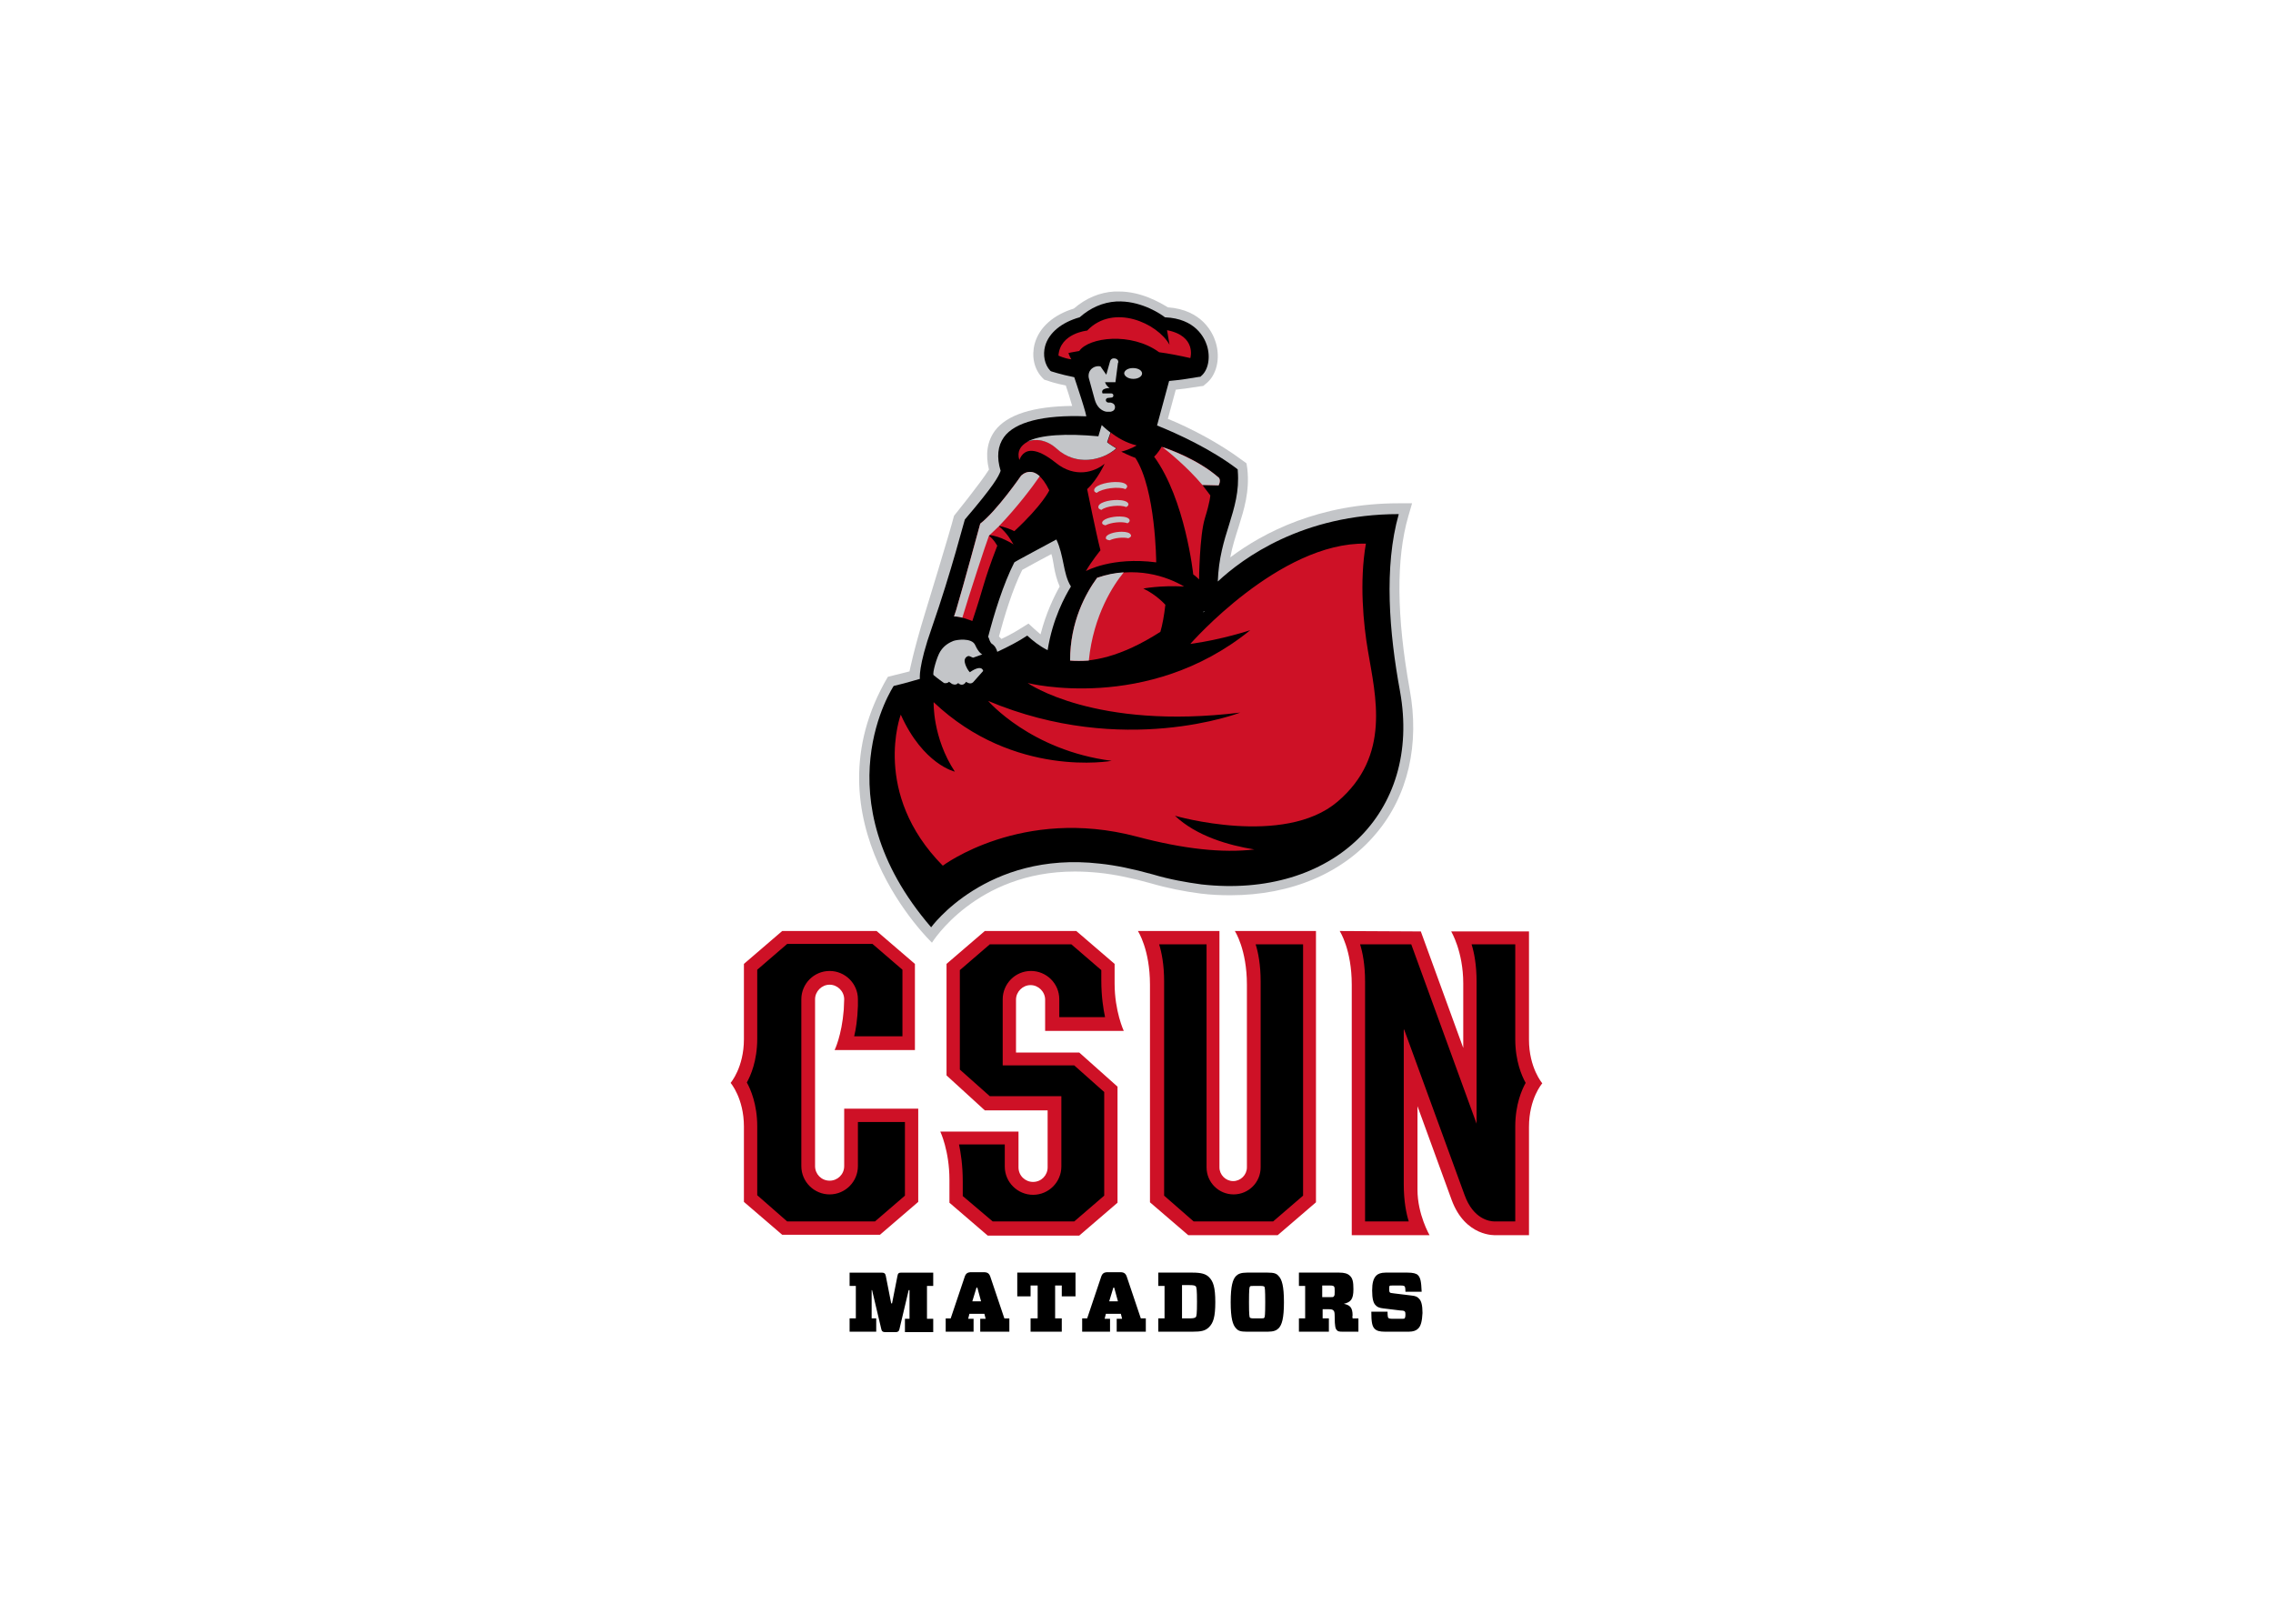 <svg clip-rule="evenodd" fill-rule="evenodd" stroke-linejoin="round" stroke-miterlimit="1.414" viewBox="0 0 560 400" xmlns="http://www.w3.org/2000/svg"><g fill-rule="nonzero" transform="matrix(1.025 0 0 1.025 180 71.809)"><path d="m12.4 153.7-9.201 7.9v18.1c0 6.8-3.199 10.5-3.199 10.5s3.199 3.7 3.199 10.5v18.102l9.201 7.899h23.5l9.199-7.899v-22.4h-17.799v13.799c0 2-1.6 3.5-3.5 3.5-2 0-3.5-1.6-3.5-3.5v-40.1c0-1.9 1.6-3.5 3.5-3.5s3.5 1.6 3.5 3.5l-.101 2.5c-.5 6.3-2.2 9.702-2.2 9.702h19.301v-20.701l-9.201-7.901h-22.699zm48.699 0-9.199 7.9v26.801l9.199 8.401h15.1v13.699c0 1.9-1.5 3.5-3.5 3.5-1.9 0-3.5-1.5-3.5-3.5v-8.6h-18.799s2.199 4.6 2.199 11.6v5.5l9.201 7.901h22l9.2-7.9v-27.9l-9.199-8.2h-15.201v-12.701c0-1.9 1.6-3.5 3.5-3.5s3.5 1.6 3.5 3.5v7.5h18.9s-2.199-4.698-2.199-11.398v-4.701l-9.201-7.9h-22zm36.801 0s2.9 4.4 2.9 12.9v52.301l9.2 7.9h21.5l9.199-7.9v-65.201h-19.5s2.9 4.4 2.9 12.9v43.9c0 1.8-1.499 3.301-3.299 3.301s-3.3-1.501-3.3-3.301v-56.801h-19.6zm48.5 0s2.9 4.4 2.9 12.9v60.201h18.699s-2.9-5-2.9-10.9v-20.1l8.201 22.5c3.3 9 10.6 8.5 10.6 8.5h8v-26c0-6.9 3.199-10.5 3.199-10.5s-3.199-3.7-3.199-10.5v-26h-18.701s2.901 4.8 2.901 12.5v15.5l-10.199-28-19.5-.102z" fill="#ce1126"/><path d="m163.2 95.5c-3.1-17.3-3.3-31.2-.3-41.5l.9-3.1h-3.2c-19.1 0-32.5 7-40.5 13 .5-2.7 1.3-5.1 2-7.3 1.3-4.2 2.7-8.5 2.1-14l-.2-1.3-1.1-.8c-5.5-4.1-12.4-7.7-17.8-9.9l1.9-7c1.9-.2 3.9-.5 5.8-.8l.8-.1.6-.5c2.6-2 3.6-6.1 2.4-10-.7-2.3-3.3-7.8-11.5-8.4-2-1.2-6.4-3.8-11.8-3.8h-1c-3.6.2-6.9 1.6-9.8 4.1-4.9 1.5-8.3 4.5-9.4 8.4-.8 3-.2 6.1 1.8 8.2l.5.5.7.2c.5.2 2 .7 4.5 1.2v.1c.3.9 1 3 1.5 4.8-9.4.1-15.7 2.1-18.6 6-1.8 2.5-2.3 5.6-1.4 9.3-2 3.2-8.4 11.1-8.4 11.1-.8 3.3-7 23.5-7 23.5-2.7 8.8-3.7 13.9-3.7 13.9l-5.2 1.3c-20.3 34.5 10.6 63.9 10.6 63.9s10.5-17.1 34.3-17.1c1.9 0 3.8.1 5.8.3 3.9.4 8.1 1.3 12.4 2.5 4.1 1.2 8.2 2 12.1 2.5 2.4.3 4.8.4 7.1.4 14.6 0 27.1-5.3 35.1-14.9 7.6-9 10.5-21.4 8-34.7m-88.7-13.1c-.5-.4-1-.9-1.5-1.3l-1.4-1.3-1.6 1c-1.4.9-3 1.8-4.9 2.7l-.6-.6c1.3-4.8 3.2-11.2 5.6-16 1.3-.7 4.5-2.5 7-3.8.3.9.4 1.8.6 2.8v.1c.3 1.7.7 3.3 1.4 4.9-1.4 2.5-3.3 6.4-4.6 11.5" fill="#c3c5c8"/><path d="m93.775 2.385c-.355-.008-.714-.003-1.076.015-3.2.2-6.199 1.499-8.799 3.799-4.3 1.2-7.401 3.701-8.301 6.901-.6 2.2-.099 4.5 1.201 5.9l.1.1.199.099c.1 0 2 .701 5.5 1.401.2.6 3.401 10.1 2.801 9.4-10.3-.4-17.101 1.4-19.701 5-1.5 2.1-1.799 4.8-.799 8.1-.5 1.4-1.599 3.501-8.599 11.701-.1.1-3.201 12.398-7.901 25.898-3.4 9.6-2.9 12.4-2.9 12.4-3.7 1.1-6.301 1.701-6.301 1.701s-17.9 26.8 9 58c0 0 13.3-18.401 40.5-15.301 3.9.4 8.101 1.299 12.801 2.599 4 1.2 7.999 1.901 11.699 2.401 31.3 3.5 53.001-17.1 47.701-46.4-2.6-14.1-3.901-29.9-.301-42.6-23.1 0-37.5 10.599-43.5 16.199.2-5.6 1.501-9.8 2.701-13.6 1.3-4.2 2.5-8.1 2.1-13v-.299l-.201-.201c-6.2-4.698-14.2-8.399-19.2-10.399l2.9-10.699c2.4-.2 4.899-.6 7.299-1h.201l.099-.1c1.8-1.4 2.4-4.5 1.5-7.4-.6-1.9-2.799-6.501-10.1-6.801-.937-.75-5.304-3.696-10.625-3.814zm-15.474 57.215c.9 1.9 1.299 3.901 1.699 5.801.4 2 .801 3.9 1.801 5.5-1.4 2.3-4.402 7.698-5.602 15.299-2-1-3.598-2.3-4.898-3.5-2.1 1.4-4.601 2.7-7.201 3.9-.2-.8-.601-1.5-1.401-2-.1-.1-.399-.499-.599-1.199 0-.1-.099-.201-.199-.401 1.4-5.4 3.598-12.6 6.298-17.9 0-.1 7.702-4.2 10.102-5.5zm35.699 17.201c-.1.1-.2.199-.4.299v-.1c.2-.1.3-.199.4-.199zm-100.4 79.999-7.2 6.2v16.6c0 5.3-1.6 8.9-2.5 10.5.9 1.6 2.5 5.3 2.5 10.5v16.6l7.2 6.301h21.1l7.201-6.2v-17.701h-11.301v10.6c0 3.7-2.999 6.801-6.799 6.801-3.699 0-6.8-3-6.8-6.8v-40.1c0-3.7 3.001-6.799 6.801-6.799 3.7 0 6.799 2.999 6.799 6.799v1.6c-.1 3.2-.501 5.701-.901 7.301h11.602v-16l-7.201-6.2h-20.5zm48.701.099-7.201 6.2v23.9l7.201 6.4h17.199v16.9c0 3.7-3.001 6.799-6.801 6.799-3.7 0-6.799-2.999-6.799-6.799v-5.301h-11c.4 1.9.901 4.901.901 8.901v3.5l7.2 6.1h19.6l7.201-6.2v-24.9l-7.201-6.4h-17.199v-15.9c0-3.7 2.999-6.798 6.799-6.798 3.7 0 6.801 2.998 6.801 6.798v4.301h11c-.401-1.9-.901-4.9-.901-8.9v-2.4l-7.2-6.199h-19.6zm40.699 0c.6 1.9 1.199 4.901 1.199 8.901v51.5l7.102 6.199h19.1l7.199-6.199v-60.4h-11.4c.6 1.9 1.201 4.9 1.201 8.9v44.699c0 3.6-2.9 6.5-6.5 6.5s-6.5-2.9-6.5-6.5v-53.6h-11.4zm48.301 0c.6 1.9 1.199 4.901 1.199 8.901v57.699h10.5c-.6-1.9-1.199-4.901-1.199-8.901v-37.199h.1l14.5 39.699c2.1 5.9 6.099 6.401 7.199 6.401h5v-22.801c0-5.3 1.6-8.9 2.5-10.5-.9-1.6-2.5-5.2-2.5-10.5v-22.799h-10.5c.6 1.9 1.201 4.9 1.201 8.9v34.199l-15.701-43.1h-12.299zm-93.4 78.799c-1 0-1.401.301-1.701 1.301l-3.299 9.801h-1.201v3.199h6.701v-3.099h-1.301l.301-1.202h3.6l.3 1.202h-1.3v3.099h7v-3.199h-1.2l-3.301-9.8c-.3-1-.699-1.301-1.699-1.301h-2.9zm32.799 0c-1 0-1.399.3-1.699 1.3l-3.301 9.801h-1.199v3.199h6.699v-3.099h-1.299l.299-1.201h3.602l.299 1.201h-1.299v3.099h7v-3.199h-1.201l-3.299-9.8c-.3-1-.702-1.301-1.702-1.301zm-62.1.102v3.199h1.5v7.801h-1.5v3.199h6.4v-3.199h-1.099v-6.801h.099l2.2 9.301c.1.6.4.799.9.799h2.6c.5 0 .8-.199.9-.799l2.203-9.3h.199v6.9h-1.1v3.2h6.799v-3.2h-1.5v-7.9h1.5v-3.199h-7.599c-.6 0-.9.099-1 .799l-1.299 6.599h-.201l-1.299-6.599c-.1-.6-.4-.799-1-.799h-7.701zm40.301 0v5.699h3.199v-2.599h1.701v7.9h-1.701v3.199h7.5v-3.199h-1.599v-7.9h1.599v2.599h3.301v-5.699zm33.9 0v3.199h1.5v7.801h-1.5v3.199h8.199c2.1 0 3.1-.199 4-1.099 1-1 1.5-2.4 1.5-6s-.5-5-1.5-6c-.8-.8-1.9-1.1-4-1.1zm21.299 0c-1.4 0-2.1.299-2.6.799-.8.8-1.3 2.401-1.3 6.301s.5 5.498 1.3 6.298c.5.6 1.1.801 2.6.801h5c1.4 0 2.1-.301 2.6-.801.8-.8 1.3-2.398 1.3-6.298s-.5-5.501-1.3-6.301c-.5-.6-1.1-.799-2.6-.799zm12.5 0v3.199h1.5v7.801h-1.5v3.199h7.201v-3.199h-1.5v-2.201h1.5c.7 0 .9.101 1.1.301s.299.4.299 1.5c0 2.4.2 2.899.5 3.199.2.3.5.4 1.4.4h3.801v-3.199h-1.401c0-.2-.1-.501 0-.701 0-2-.699-2.499-2.099-2.799 1.6-.4 2.299-1 2.299-3.5 0-1.8-.199-2.601-.799-3.201s-1.4-.799-2.6-.799zm20.801 0c-1.1 0-1.801.299-2.201.699-.7.7-1 1.8-1 3.6 0 2 .301 3 .801 3.5.4.5 1 .701 1.9.801l4.1.5c.6 0 .9.099 1 .199.2.2.199.401.199.801 0 .5-.099.8-.199.9s-.4.1-1 .1h-1.901c-.6 0-.9-.102-1-.202s-.199-.4-.199-1.5h-3.9c0 2.5.2 3.502.8 4.102.5.5 1.2.699 2.5.699h5.7c1.1 0 1.8-.299 2.2-.699.7-.6 1.001-1.801 1.101-3.801 0-1.9-.301-2.9-.801-3.4-.4-.5-.9-.699-1.9-.799l-4.1-.5c-.7-.1-.9-.101-1-.201-.2-.2-.199-.399-.199-.799 0-.5 0-.701.1-.801s.299-.099.799-.099h1.9c.6 0 .8.099.9.199s.2.401.2 1.301h3.9c-.1-2.5-.3-3.4-.9-4-.4-.4-1.2-.6-2.5-.6h-5.299zm-48.9 3h1.801c1 0 1.3.099 1.5.299s.299.901.299 3.701c0 2.9-.099 3.499-.299 3.699s-.6.301-1.5.301h-1.801zm33.699.1h1.9c.6 0 .801.099.901.199.2.2.199.501.199 1.201s.001.999-.199 1.199c-.1.2-.301.199-.901.199h-1.9zm-16.5.099h1.701c.6 0 .801.099.901.199s.199.602.199 3.702-.099 3.599-.199 3.699c-.1.2-.301.201-.901.201h-1.701c-.6 0-.798-.101-.898-.201-.1-.2-.202-.599-.202-3.699s.102-3.602.202-3.702c.1-.2.298-.199.898-.199zm-66.6.401h.201l.899 3.298h-2.1zm32.9 0h.199l.901 3.298h-2.1z"/><path d="m110.5 84.7c7.5-1 14.4-3.3 14.4-3.3-24.7 20-53.5 12.7-53.5 12.7s16.1 11.4 51.1 7.1c0 0-28 10.9-60.6-2.8 0 0 10.2 11.9 29.7 14.4 0 0-23.4 4.3-42.8-14.1 0 0-.3 8.5 5.1 16.7 0 0-7.6-1.7-13-13.7 0 0-7.1 18.9 10.1 36.3 0 0 19-14.3 46.6-7 11.3 3 20.6 4 28.3 3.1-6.2-1-13.9-3.2-19.1-8.1 0 0 26.2 7.6 39.1-3.4s9.1-25.4 7.3-36.2c-1.1-6.4-2.1-16.6-.5-25.8-20.8-.4-42.2 24.1-42.2 24.1m-7.2-2.9c.5-1.7.9-3.9 1.2-6.5 0 0-2.1-2.4-5.3-3.9 0 0 3.9-.8 9.8-.5-4.1-2.4-11.6-5.1-20.9-2.1-2.7 3.7-6.5 10.5-6.5 19.9 5 .5 12.2-.8 21.7-6.9m-33.5-37.5c-.8 1.9 0 0 0 0s-5.8 8.4-9.8 11.5c0 0-3.9 14.4-5.8 20.8-.2.5-.3 1-.5 1.5 1.5-.1 4.4 1.1 4.4 1.1 3-8.9 2.4-8.7 6-18.1-.8-1.4-1.6-2.1-2.1-2.5l.1-.1c1.5.2 2.9.7 3.9 1.2 1.3.6 2 1.1 2 1.1-.4-.7-.8-1.3-1.2-1.9-1.4-1.9-2.5-2.6-2.5-2.6 1.7.3 3.1.9 3.9 1.3 6.8-6.3 8.4-9.8 8.4-9.8-3.5-7.2-6.8-3.5-6.8-3.5m27.5-4.3s-1.4-.5-3.4-1.5c2.3-.6 3.7-1.5 3.7-1.5-2.5-.6-4.7-1.9-6.2-3.1l-.8 2.3c.3.4 2.2 1.5 2.2 1.5-3.5 3-9.8 4.3-14.3.1-2.4-2.2-5.2-2.5-7.1-1.7-1.8 1-2.6 2.4-2 4.4 1.2-3.1 4.2-3 8.8.7s9.3 2.2 11.7.2c0 0-1.7 3.8-4.2 6.1 0 0 2.2 10.9 3.2 14.7 0 0-2.2 2.7-3.5 5 0 0 6.2-3.5 16.9-2.1 0-.1-.1-17.5-5-25.1m-18.5-24.6c.4-5.4 6.9-6 6.9-6 6.3-6.6 16.9-1.8 19.8 3.4l-.6-3.5c7.2 1.4 5.6 6.7 5.6 6.7-2.7-.6-5.2-1.1-7.5-1.4-6.7-4.9-16.9-3.6-19.2-.3-1 .2-1.9.3-2.6.5.3.9.7 1.5.7 1.5-1.7-.2-3.1-.9-3.1-.9m38.6 29.4s.5.6-.1 1.8l-3.9-.1 1.9 2.5s0 1.3-1.3 5.5-1.4 14.7-1.4 14.7-.8-.8-1.4-1.2c0 0-1.9-18-9.4-28.3 0 0 1-.9 1.8-2.4 0 0 8.2 2.5 13.8 7.5" fill="#ce1126"/><path d="m92.061 16.072c-.708.038-.861.729-.861.729l-.899 3.199-1.401-2c-.5-.1-1.2-.1-1.9.4-1.3.9-.901 2.4-.901 2.4l1.4 5.1c.8 2.9 2.901 3 2.901 3h.9s1.1-.1 1.1-1.1-1.1-1.101-1.1-1.101h-.5c-.1 0-.601-.1-.601-.6 0-.4.4-.5.4-.5l.901-.099s.5 0 .5-.5-.5-.5-.5-.5h-2.1c-.6-1.3 1.7-1.301 1.7-1.301-.899-.6-1.099-1.398-1.099-1.398h2.5l.599-4.601c.1 0 .301-.9-.699-1.1-.125-.025-.239-.033-.34-.027zm4.639 2.328c-1.2 0-2.1.599-2.1 1.299.1.7 1.001 1.301 2.201 1.301s2.1-.601 2.1-1.301-.901-1.299-2.201-1.299zm-7.5 13.699-.799 2.701c-7.6-.7-14-.401-17.1 1.299 1.9-.8 4.699-.499 7.099 1.701 4.6 4.2 10.899 2.899 14.299-.101 0 0-1.899-1.1-2.199-1.5l.801-2.299c-1.3-1-2.102-1.801-2.102-1.801zm14.602 5.301c1.2.9 5.999 4.8 9.599 9.1l3.901.099c.6-1.2.099-1.799.099-1.799-5.1-4.5-12.4-7-13.6-7.4zm-32.023 5.957c-1.197.083-1.977.943-1.977.943s-5.801 8.4-9.801 11.5c0 0-3.9 14.399-5.8 20.799-.2.5-.3 1-.5 1.5.6 0 1.3.101 2 .301 1.5-5.1 5.8-18.201 6.4-19.701l.1-.1 2.301-2.199c4.4-4.6 8.1-9.5 9.8-12-.937-.862-1.805-1.092-2.523-1.043zm20.609 2.43c-2.363.049-5.237.925-4.987 2.113 0 .2.3.4.6.5 1.3-1.1 5.3-1.6 6.9-.9.3-.3.501-.501.401-.801-.263-.675-1.497-.942-2.914-.912zm.592 4.32c-2.142-.027-4.766.668-4.579 1.793 0 .3.3.4.7.6 1.3-1 4.5-1.3 6-.7.4-.2.6-.5.5-.8-.225-.6-1.336-.877-2.621-.893zm.56 3.965c-1.95-.021-4.363.627-4.238 1.627.1.3.399.4.799.5 1.3-.7 4-1 5.3-.5.4-.2.6-.499.5-.799-.187-.563-1.191-.816-2.361-.828zm.49 3.67c-1.774-.005-3.955.621-3.83 1.558 0 .3.401.4.901.5 1.2-.6 3.3-.8 4.5-.5.5-.2.799-.501.599-.801-.187-.525-1.105-.754-2.17-.757zm.471 9.758c-2 .1-4.1.5-6.4 1.3-2.7 3.7-6.5 10.498-6.5 19.898 1.3.1 2.8.1 4.5 0 1.1-11 6-18.299 8.4-21.199zm-38.387 16.176c-1.137-.05-2.263.174-2.613.324-.7.3-2.099.9-3.099 2.5-.8 1.2-2 5.399-1.6 5.699.8.7 2.5 1.9 2.5 1.9s.699.201 1.199-.299l.7.5s.9.499 1.5-.201c0 0 1 1.101 1.9-.299 0 0 1.001.8 1.701.1.9-1 2.299-2.601 2.399-2.701 0-.1-.299-1.699-3.199.301-.3-.3-.9-1.101-1.2-2.301s.699-1.6.899-1.6c.3 0 .901.401 1.101.401.1 0 2.2-.801 2.2-.801s-.8-.199-1.7-2.199c-.4-.95-1.55-1.274-2.687-1.324z" fill="#c3c5c8"/></g></svg>